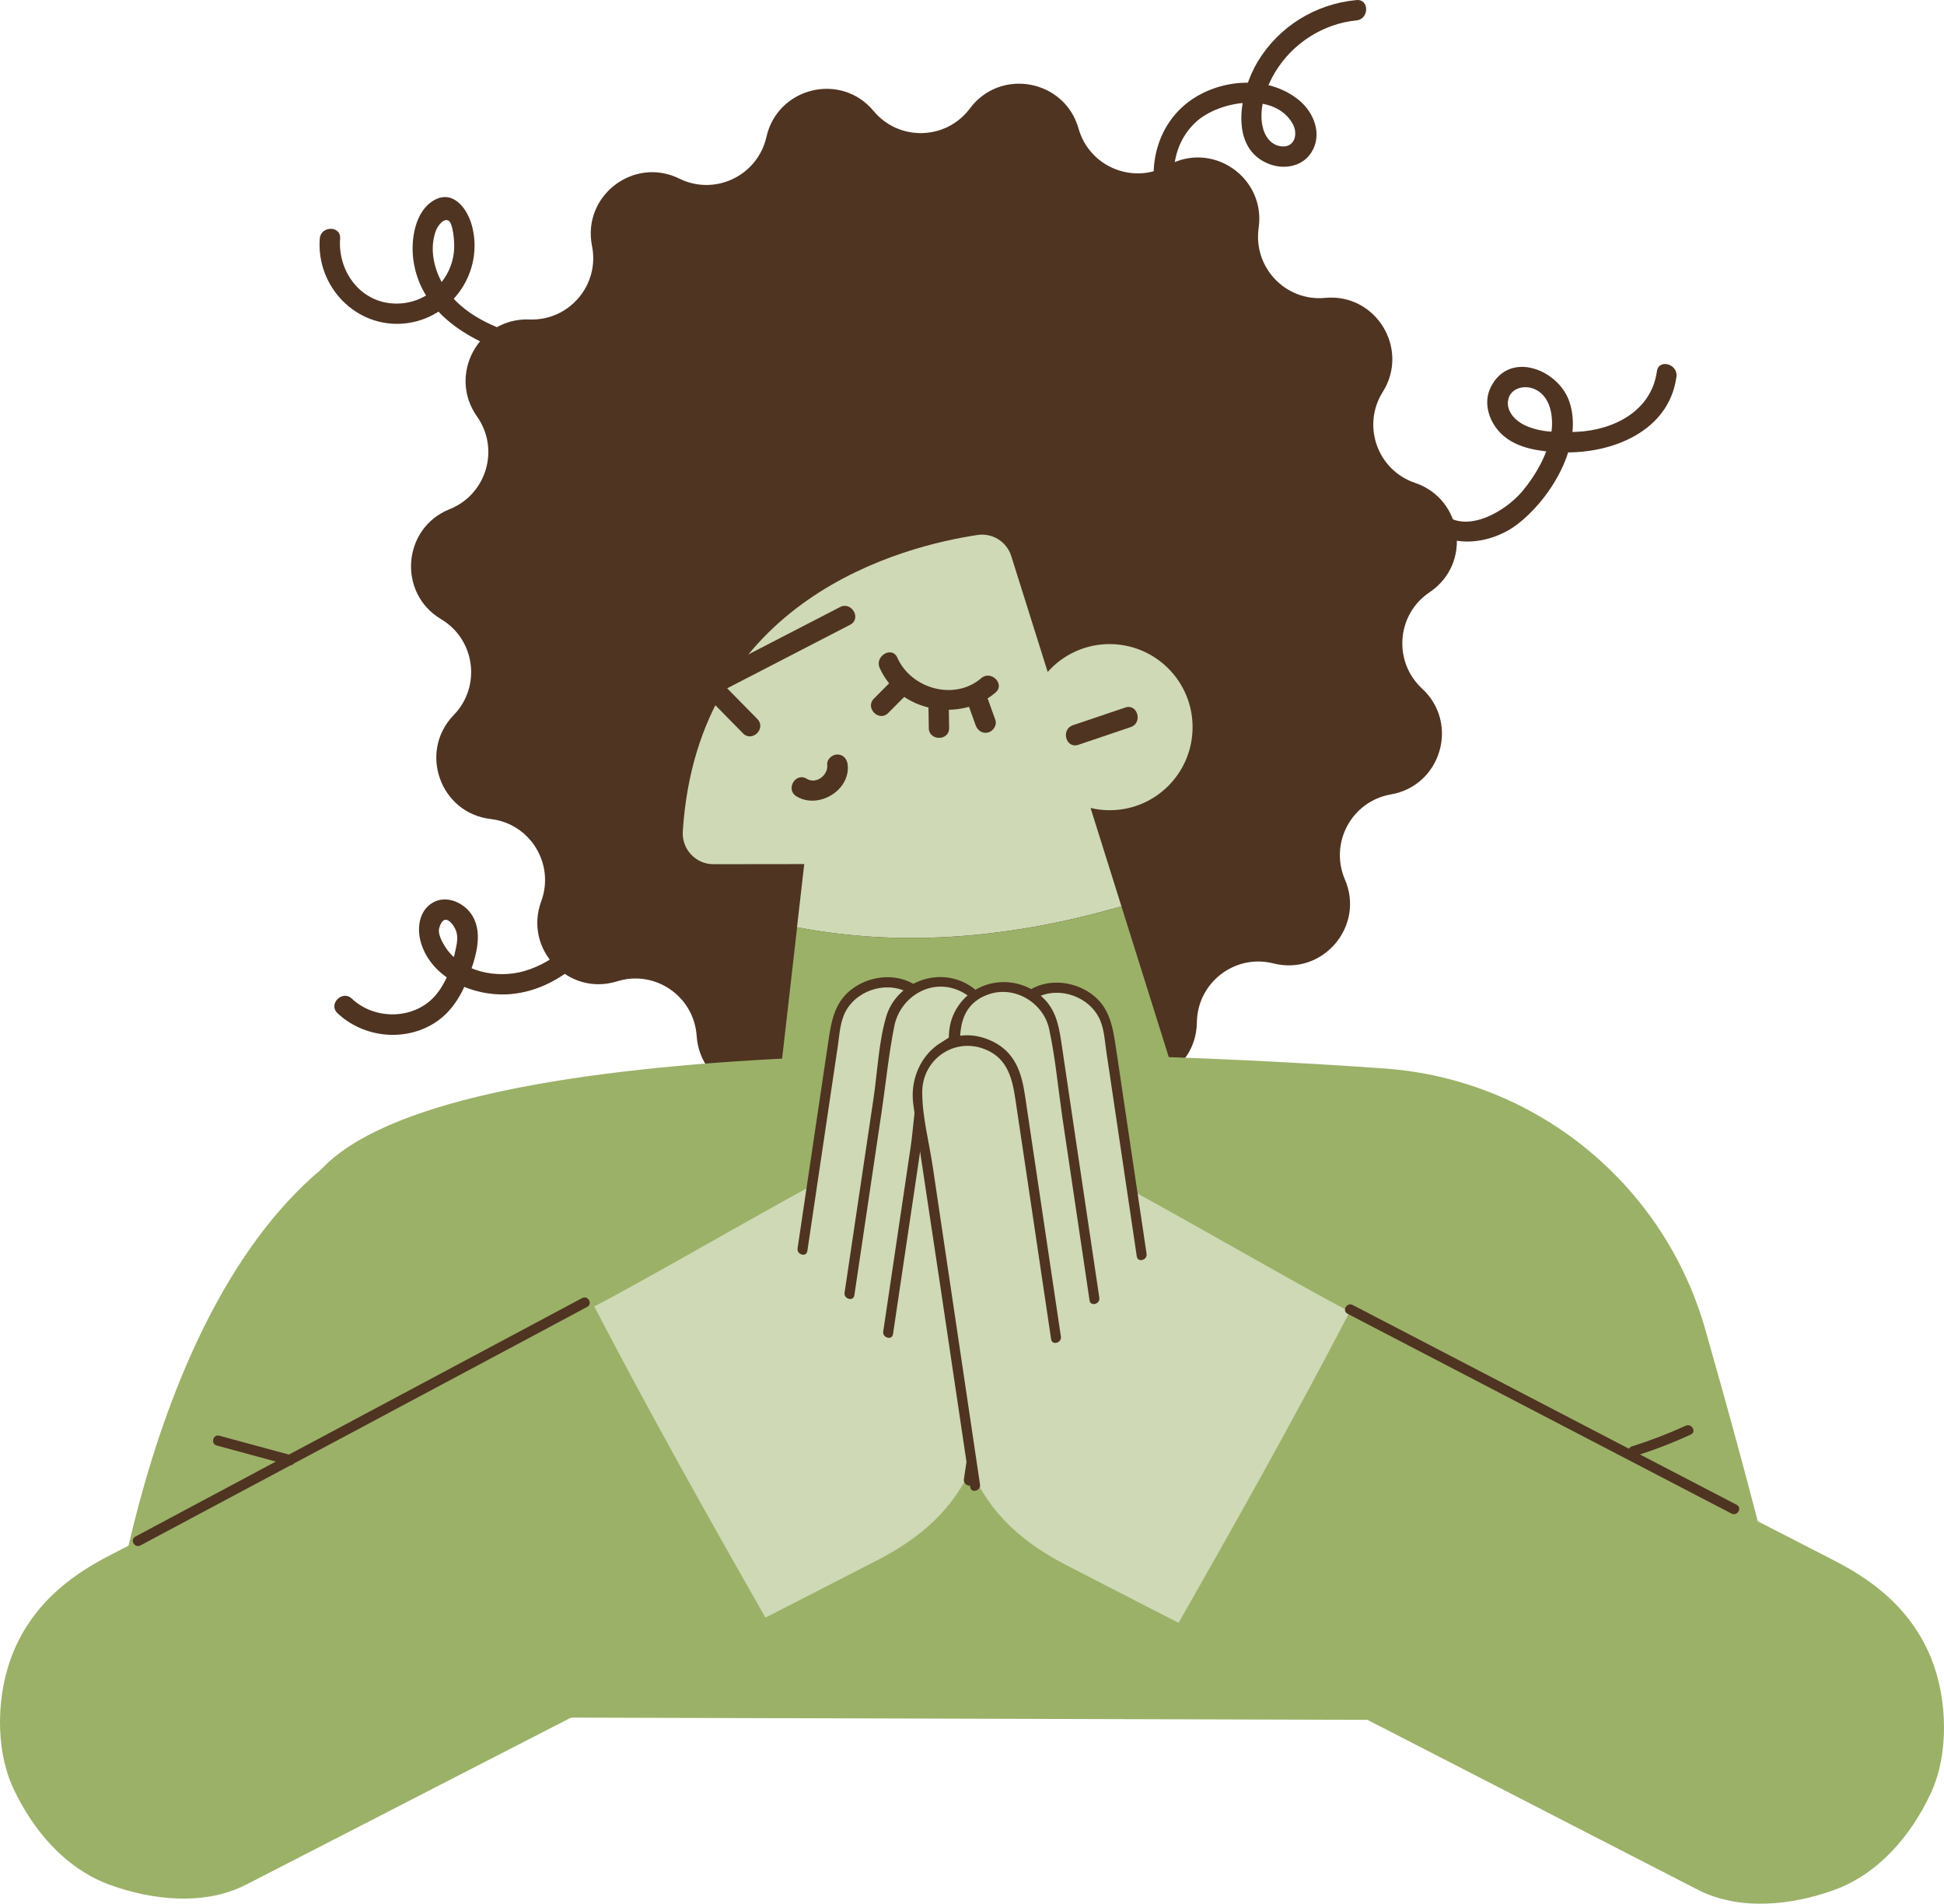 <svg width="438" height="429" viewBox="0 0 438 429" fill="none" xmlns="http://www.w3.org/2000/svg">
<path d="M243.008 28.969C245.436 37.594 255.3 41.68 263.11 37.293C273.124 31.652 285.216 39.975 283.588 51.358C282.312 60.233 289.647 67.98 298.559 67.128C310 66.05 317.66 78.586 311.552 88.314C306.77 95.91 310.35 105.964 318.837 108.822C329.702 112.508 331.654 127.074 322.091 133.467C314.656 138.457 313.83 149.087 320.414 155.179C328.85 162.977 324.695 177.067 313.379 179.022C304.567 180.552 299.485 189.929 303.015 198.177C307.571 208.732 298.033 219.914 286.918 217.106C278.231 214.9 269.795 221.419 269.669 230.369C269.544 241.877 256.301 248.22 247.264 241.1C240.229 235.559 229.865 238.066 226.135 246.214C221.353 256.669 206.658 257.07 201.301 246.891C197.12 238.969 186.631 237.013 179.921 242.955C171.31 250.552 157.741 244.936 156.965 233.453C156.364 224.502 147.577 218.46 139.04 221.143C128.075 224.578 117.962 213.897 121.942 203.116C125.046 194.692 119.464 185.591 110.551 184.563C99.161 183.234 94.229 169.37 102.24 161.121C108.474 154.703 107.072 144.098 99.386 139.535C89.523 133.668 90.649 119.001 101.314 114.739C109.625 111.404 112.654 101.175 107.472 93.854C100.838 84.478 107.823 71.541 119.288 71.992C128.226 72.343 135.16 64.22 133.383 55.419C131.13 44.137 142.771 35.187 153.06 40.251C161.096 44.212 170.709 39.599 172.687 30.849C175.215 19.642 189.485 16.183 196.82 25.008C202.552 31.902 213.217 31.602 218.549 24.406C225.434 15.23 239.879 17.912 243.008 28.969Z" fill="#4F3422"/>
<path d="M384.203 299.544C374.815 266.65 345.9 243.183 311.828 240.776C233.847 235.235 100.689 233.229 72.425 263.466C63.188 273.344 82.039 255.393 72.425 263.466C29.191 299.744 22.457 387.745 22.457 387.745L123.445 387.043L404.706 387.846C406.258 379.823 394.617 336.098 384.203 299.544Z" fill="#9BB168"/>
<path d="M252.674 204.246L245.714 182.083C251.547 183.462 257.956 182.007 262.687 177.62C270.273 170.6 270.748 158.766 263.739 151.169C256.729 143.573 244.913 143.096 237.328 150.116C236.877 150.543 236.451 150.969 236.051 151.42L227.84 125.296C226.813 122.061 223.609 120.056 220.254 120.557C203.631 123.039 157.218 134.697 153.838 187.348C153.588 191.334 156.717 194.744 160.723 194.744L181.201 194.719L179.574 208.959C204.257 213.698 228.841 211.116 252.674 204.246Z" fill="#CFD9B5"/>
<path d="M252.672 204.246C228.864 211.141 204.256 213.698 179.597 208.96L174.74 251.506C172.287 272.942 184.754 293.651 205.157 300.596C206.108 300.922 207.084 301.223 208.061 301.524C243.409 311.803 275.779 277.781 264.713 242.606L252.672 204.246Z" fill="#9BB168"/>
<path d="M189.26 136.805C179.146 142.045 169.007 147.26 158.894 152.5C157.567 153.177 157.442 155.107 158.418 156.11C161.422 159.169 164.401 162.203 167.405 165.261C169.483 167.367 172.713 164.133 170.635 162.027C167.631 158.968 164.651 155.935 161.647 152.876C161.497 154.08 161.347 155.283 161.172 156.486C171.286 151.246 181.424 146.032 191.538 140.792C194.192 139.413 191.864 135.451 189.26 136.805Z" fill="#4F3422"/>
<path d="M186.382 172.305C186.657 174.662 183.904 176.818 181.751 175.489C179.222 173.96 176.919 177.921 179.447 179.451C184.329 182.434 191.639 178.172 190.988 172.305C190.838 171.077 190.037 170.024 188.685 170.024C187.559 169.999 186.257 171.052 186.382 172.305Z" fill="#4F3422"/>
<path d="M253.524 159.442C249.593 160.771 245.663 162.099 241.733 163.428C238.954 164.381 240.155 168.794 242.959 167.841C246.89 166.512 250.82 165.183 254.75 163.854C257.529 162.927 256.328 158.489 253.524 159.442Z" fill="#4F3422"/>
<path d="M198.2 150.516C202.581 160.419 216.25 162.951 224.286 156.082C226.539 154.151 223.285 150.917 221.057 152.847C215.049 157.987 205.285 155.229 202.181 148.209C200.979 145.501 197.024 147.833 198.2 150.516Z" fill="#4F3422"/>
<path d="M201.954 152.347C200.276 154.052 198.574 155.732 196.897 157.436C194.819 159.517 198.048 162.777 200.126 160.671C201.803 158.966 203.506 157.286 205.183 155.581C207.286 153.5 204.057 150.266 201.954 152.347Z" fill="#4F3422"/>
<path d="M209.188 158.967C209.213 160.672 209.238 162.352 209.263 164.057C209.288 167.015 213.894 167.015 213.844 164.057C213.819 162.352 213.794 160.672 213.769 158.967C213.719 156.034 209.138 156.009 209.188 158.967Z" fill="#4F3422"/>
<path d="M218.2 158.918C218.751 160.422 219.277 161.952 219.827 163.456C220.253 164.609 221.38 165.411 222.656 165.06C223.783 164.76 224.684 163.406 224.259 162.227C223.708 160.723 223.182 159.194 222.631 157.689C222.206 156.511 221.079 155.734 219.802 156.085C218.676 156.411 217.8 157.765 218.2 158.918Z" fill="#4F3422"/>
<path d="M233.973 327.348C233.973 331.735 230.418 335.321 226.012 335.321C221.631 335.321 218.051 331.76 218.051 327.348C218.051 322.96 221.606 319.375 226.012 319.375C230.418 319.375 233.973 322.935 233.973 327.348Z" fill="#4F3422"/>
<path d="M118.765 302.178C93.255 315.291 67.745 328.403 42.21 341.516C36.352 344.524 30.494 347.533 24.636 350.542C15.023 355.506 7.212 362.049 2.981 372.329C-0.774 381.43 -1.225 393.991 3.031 403.067C7.437 412.468 14.722 421.093 24.761 424.753C34.299 428.213 46.065 429.517 55.453 424.703C71.45 416.48 87.472 408.256 103.469 400.008C126.475 388.174 149.482 376.365 172.488 364.532C159.32 341.365 146.252 318.124 133.91 294.406C128.853 297.014 123.796 299.596 118.765 302.178Z" fill="#9BB168"/>
<path d="M197.574 351.643C207.187 346.704 214.998 340.16 219.229 329.881C222.984 320.78 223.434 308.219 219.179 299.143C214.773 289.741 207.488 281.116 197.449 277.456C187.911 273.996 196.247 260.232 186.859 265.071C175.894 270.712 144.852 288.788 133.887 294.404C146.229 318.147 159.272 341.388 172.465 364.53C174.968 363.251 177.496 361.947 180 360.669C185.858 357.66 191.716 354.651 197.574 351.643Z" fill="#CFD9B5"/>
<path d="M201.878 295.58C204.907 275.247 207.936 254.889 210.966 234.556C211.842 228.639 207.586 222.12 201.427 221.443C195.294 220.766 189.286 224.653 188.335 230.996C185.305 251.329 182.276 271.687 179.247 292.02C178.371 297.937 182.627 304.455 188.785 305.132C194.919 305.834 200.927 301.923 201.878 295.58Z" fill="#CFD9B5"/>
<path d="M202.981 295.881C205.26 280.512 207.563 265.118 209.841 249.749C211.193 240.623 216.049 226.232 204.759 221.193C200.778 219.413 195.872 220.14 192.342 222.597C187.961 225.631 187.285 230.194 186.559 235.158C184.281 250.552 181.978 265.921 179.7 281.315C179.474 282.769 181.702 283.37 181.903 281.916C183.755 269.506 185.583 257.095 187.435 244.685C187.886 241.701 188.311 238.718 188.762 235.76C189.163 233.077 189.263 230.143 190.64 227.712C193.468 222.747 200.578 220.867 205.335 224.126C211.017 228.037 209.866 234.28 208.99 240.172C208.113 246.114 207.212 252.081 206.336 258.023C204.484 270.434 202.656 282.819 200.803 295.229C200.553 296.734 202.756 297.335 202.981 295.881Z" fill="#4F3422"/>
<path d="M207.36 334.165C212.542 300.995 217.725 267.8 222.907 234.631C223.833 228.714 219.627 222.17 213.444 221.443C207.31 220.716 201.277 224.577 200.276 230.92C195.094 264.09 189.911 297.285 184.729 330.454C183.803 336.371 188.009 342.915 194.192 343.642C200.326 344.369 206.359 340.508 207.36 334.165Z" fill="#CFD9B5"/>
<path d="M214.272 301.398C216.175 288.561 218.103 275.724 220.005 262.913C220.956 256.495 221.908 250.076 222.859 243.658C223.535 239.045 225.162 233.855 223.785 229.217C221.632 221.946 213.997 218.336 207.037 221.119C203.533 222.523 200.754 225.431 199.677 229.066C197.95 234.908 197.7 241.577 196.798 247.619C194.62 262.186 192.467 276.727 190.289 291.294C190.064 292.748 192.292 293.35 192.492 291.896C194.545 278.081 196.598 264.267 198.651 250.452C199.602 244.059 200.228 237.54 201.505 231.197C202.731 225.105 208.965 220.768 215.174 222.874C222.609 225.406 222.108 233.078 221.157 239.321C220.155 245.99 219.179 252.659 218.178 259.303C216.125 273.117 214.072 286.932 212.019 300.771C211.844 302.225 214.047 302.852 214.272 301.398Z" fill="#4F3422"/>
<path d="M208.639 242.929C204.959 267.65 201.279 292.37 197.599 317.091C196.722 323.008 200.978 329.527 207.137 330.203C213.27 330.88 219.278 326.994 220.23 320.651C223.91 295.931 227.59 271.21 231.27 246.489C232.146 240.573 227.89 234.054 221.732 233.377C215.598 232.7 209.59 236.586 208.639 242.929Z" fill="#CFD9B5"/>
<path d="M219.403 333.965C223.484 306.612 227.539 279.259 231.62 251.906C232.396 246.766 233.322 241.952 230.143 237.389C227.239 233.228 222.357 231.397 217.401 232.475C205.835 234.983 206.561 249.148 205.184 258.424C203.131 272.289 201.053 286.154 199 300.043C198.775 301.497 201.003 302.099 201.203 300.645C202.73 290.316 204.283 279.986 205.81 269.657C206.636 264.015 207.487 258.374 208.313 252.758C208.989 248.195 208.864 241.852 211.993 238.217C216.7 232.776 225.437 233.403 228.916 239.821C231.645 244.886 229.292 251.881 228.491 257.246C226.663 269.531 224.836 281.841 223.008 294.126C221.056 307.189 219.128 320.276 217.175 333.338C216.975 334.793 219.178 335.419 219.403 333.965Z" fill="#4F3422"/>
<path d="M319.239 303.356C344.749 316.468 370.259 329.581 395.794 342.693C401.652 345.702 407.51 348.71 413.368 351.719C422.981 356.658 430.792 363.202 435.023 373.481C438.778 382.582 439.229 395.143 434.973 404.219C430.567 413.621 423.282 422.27 413.243 425.906C403.705 429.366 391.939 430.669 382.551 425.856C366.554 417.632 350.532 409.409 334.535 401.16C311.529 389.326 288.522 377.518 265.516 365.684C278.684 342.518 291.752 319.276 304.093 295.559C309.15 298.166 314.207 300.773 319.239 303.356Z" fill="#9BB168"/>
<path d="M240.433 352.795C230.819 347.856 223.009 341.312 218.778 331.033C215.023 321.932 214.572 309.371 218.828 300.295C223.234 290.893 230.519 282.244 240.558 278.608C250.096 275.148 241.759 261.384 251.147 266.223C262.112 271.864 293.155 289.941 304.12 295.582C291.778 319.325 278.735 342.566 265.542 365.707C263.038 364.428 260.51 363.125 258.007 361.846C252.149 358.837 246.291 355.829 240.433 352.795Z" fill="#CFD9B5"/>
<path d="M236.124 296.76C233.094 276.427 230.065 256.069 227.036 235.736C226.16 229.819 230.416 223.3 236.574 222.623C242.708 221.946 248.716 225.832 249.667 232.175C252.696 252.508 255.725 272.867 258.755 293.2C259.631 299.117 255.375 305.635 249.217 306.312C243.083 306.989 237.075 303.103 236.124 296.76Z" fill="#CFD9B5"/>
<path d="M237.227 296.456C235.375 284.045 233.547 271.66 231.695 259.25C230.819 253.308 229.917 247.341 229.041 241.399C228.165 235.507 226.988 229.264 232.696 225.353C237.453 222.068 244.537 223.974 247.391 228.938C248.768 231.32 248.868 234.303 249.269 236.986C249.72 239.97 250.145 242.953 250.596 245.912C252.448 258.322 254.276 270.732 256.128 283.143C256.354 284.597 258.557 283.97 258.331 282.541C256.053 267.147 253.75 251.778 251.472 236.384C250.721 231.42 250.07 226.857 245.689 223.824C242.159 221.366 237.252 220.639 233.272 222.419C221.957 227.459 226.838 241.825 228.19 250.976C230.468 266.345 232.771 281.739 235.049 297.108C235.225 298.512 237.453 297.885 237.227 296.456Z" fill="#4F3422"/>
<path d="M230.643 335.345C225.461 302.175 220.279 268.98 215.097 235.81C214.17 229.893 218.376 223.35 224.56 222.623C230.693 221.896 236.726 225.757 237.728 232.1C242.91 265.269 248.092 298.464 253.274 331.634C254.2 337.551 249.994 344.095 243.811 344.822C237.677 345.549 231.644 341.688 230.643 335.345Z" fill="#CFD9B5"/>
<path d="M225.935 301.948C223.882 288.134 221.829 274.319 219.776 260.48C218.825 254.061 217.873 247.643 216.922 241.225C215.971 234.806 215.045 226.683 222.805 224.051C228.638 222.07 235.072 225.956 236.374 231.848C237.776 238.317 238.377 245.061 239.328 251.604C241.381 265.419 243.433 279.233 245.486 293.048C245.712 294.502 247.915 293.875 247.689 292.446C245.787 279.609 243.859 266.773 241.956 253.961C241.005 247.543 240.054 241.125 239.103 234.706C238.477 230.569 237.676 226.984 234.296 224.226C228.388 219.387 219.426 220.691 215.495 227.335C213.142 231.322 213.693 235.233 214.344 239.595C215.295 246.013 216.246 252.432 217.198 258.85C219.376 273.417 221.528 287.958 223.706 302.525C223.932 304.029 226.16 303.402 225.935 301.948Z" fill="#4F3422"/>
<path d="M229.366 244.109C233.046 268.83 236.726 293.55 240.407 318.271C241.283 324.188 237.027 330.706 230.868 331.383C224.735 332.06 218.727 328.174 217.776 321.831C214.095 297.11 210.415 272.39 206.735 247.669C205.859 241.752 210.115 235.234 216.273 234.557C222.407 233.88 228.415 237.766 229.366 244.109Z" fill="#CFD9B5"/>
<path d="M220.804 334.517C217.249 310.674 213.695 286.806 210.165 262.963C209.364 257.522 207.786 251.656 207.786 246.165C207.761 238.819 214.871 233.754 221.756 236.387C227.814 238.719 228.29 244.435 229.116 250.026C229.917 255.441 230.718 260.857 231.544 266.272C233.296 278.106 235.074 289.94 236.826 301.799C237.052 303.253 239.255 302.626 239.029 301.197C237.202 288.987 235.399 276.777 233.572 264.542C232.696 258.6 231.794 252.658 230.918 246.716C230.142 241.577 228.64 237.139 223.683 234.707C213.544 229.743 204.357 238.694 205.784 248.948C207.661 262.336 209.764 275.674 211.742 289.037C214.02 304.406 216.323 319.75 218.601 335.119C218.802 336.598 221.03 335.971 220.804 334.517Z" fill="#4F3422"/>
<path d="M31.645 348.257C61.035 332.563 90.45 316.868 119.841 301.173C123.996 298.942 128.152 296.735 132.308 294.504C133.609 293.802 132.458 291.821 131.156 292.523C101.766 308.218 72.351 323.913 42.96 339.608C38.805 341.839 34.649 344.045 30.493 346.277C29.166 346.979 30.343 348.959 31.645 348.257Z" fill="#4F3422"/>
<path d="M391.288 339.105C365.979 325.942 340.694 312.755 315.384 299.592C311.854 297.762 308.325 295.907 304.77 294.076C303.468 293.4 302.291 295.38 303.618 296.057C328.928 309.22 354.213 322.407 379.522 335.57C383.052 337.4 386.582 339.255 390.137 341.086C391.439 341.763 392.59 339.782 391.288 339.105Z" fill="#4F3422"/>
<path d="M48.82 325.743C54.227 327.222 59.635 328.676 65.067 330.156C66.494 330.532 67.095 328.325 65.668 327.949C60.261 326.47 54.853 325.016 49.421 323.537C47.994 323.136 47.393 325.342 48.82 325.743Z" fill="#4F3422"/>
<path d="M368.282 328.15C372.612 326.796 376.843 325.167 380.974 323.261C382.301 322.659 381.149 320.679 379.822 321.28C375.867 323.086 371.811 324.64 367.681 325.944C366.279 326.37 366.88 328.601 368.282 328.15Z" fill="#4F3422"/>
<path d="M318.965 114.892C323.17 124.043 334.736 123.542 341.771 118.226C349.306 112.51 356.892 100.25 353.587 90.497C351.134 83.252 340.069 78.864 335.888 87.238C334.085 90.823 335.512 95.111 338.291 97.793C341.846 101.203 347.278 101.78 351.96 101.93C363.05 102.306 376.018 97.317 377.72 84.906C378.121 82.023 373.715 80.769 373.314 83.678C372.062 92.678 363.551 96.941 355.214 97.317C351.259 97.492 346.352 97.517 342.822 95.436C340.895 94.308 339.292 92.227 339.843 89.946C340.394 87.589 343.123 86.812 345.226 87.489C349.532 88.893 350.157 94.308 349.431 98.069C348.555 102.582 346.027 107.045 343.123 110.555C338.391 116.246 327.251 121.962 322.945 112.535C321.668 109.903 317.738 112.234 318.965 114.892Z" fill="#4F3422"/>
<path d="M72.049 53.764C71.223 64.595 80.235 73.972 91.15 72.894C101.815 71.816 109.074 61.311 106.346 50.906C105.344 47.12 102.165 42.658 97.809 45.115C93.453 47.572 92.527 54.115 93.128 58.553C94.805 70.838 106.221 77.131 117.035 80.34C119.864 81.193 121.066 76.755 118.262 75.928C111.503 73.922 104.268 70.964 100.262 64.821C98.26 61.737 97.058 57.801 97.659 54.09C97.784 53.363 97.959 52.611 98.235 51.934C98.535 51.107 99.812 49.126 101.013 49.703C102.115 50.229 102.34 54.492 102.34 55.294C102.39 62.715 96.382 68.607 88.972 68.406C81.236 68.206 76.079 61.186 76.63 53.764C76.855 50.831 72.274 50.831 72.049 53.764Z" fill="#4F3422"/>
<path d="M76.031 228.312C81.864 233.828 91.127 234.856 97.961 230.493C101.691 228.112 103.944 224.351 105.496 220.314C107.049 216.177 108.951 210.612 106.473 206.425C104.745 203.491 100.69 201.586 97.536 203.391C94.331 205.221 93.881 209.358 94.882 212.567C97.335 220.515 106.548 224.476 114.284 224.075C125.274 223.498 133.585 215.175 139.518 206.65C141.195 204.218 137.24 201.937 135.563 204.344C131.232 210.561 125.624 216.679 118.114 218.835C112.005 220.59 103.994 219.061 100.339 213.42C99.663 212.367 98.587 210.461 98.963 209.132C100.064 205.196 102.367 208.506 102.793 209.885C103.193 211.188 102.993 212.392 102.718 213.695C101.967 217.456 100.465 221.794 97.811 224.652C92.979 229.841 84.292 229.816 79.26 225.028C77.133 223.022 73.878 226.281 76.031 228.312Z" fill="#4F3422"/>
<path d="M267.166 48.601C263.011 41.982 263.586 32.781 269.57 27.39C274.727 22.752 287.069 20.596 291.224 27.841C292.626 30.298 291.6 33.633 288.245 32.906C285.642 32.329 284.465 29.647 284.265 27.215C283.939 23.404 285.391 19.442 287.319 16.233C291.224 9.765 298.109 5.327 305.619 4.6C308.523 4.324 308.548 -0.264 305.619 0.012C296.431 0.864 288.145 5.954 283.364 13.902C279.358 20.546 276.629 33.608 286.167 37.043C289.522 38.246 293.552 37.469 295.505 34.285C297.959 30.323 296.106 25.485 292.801 22.677C285.767 16.76 274.576 17.712 267.592 23.103C259.155 29.622 257.653 42.057 263.211 50.907C264.788 53.414 268.743 51.108 267.166 48.601Z" fill="#4F3422"/>
</svg>
